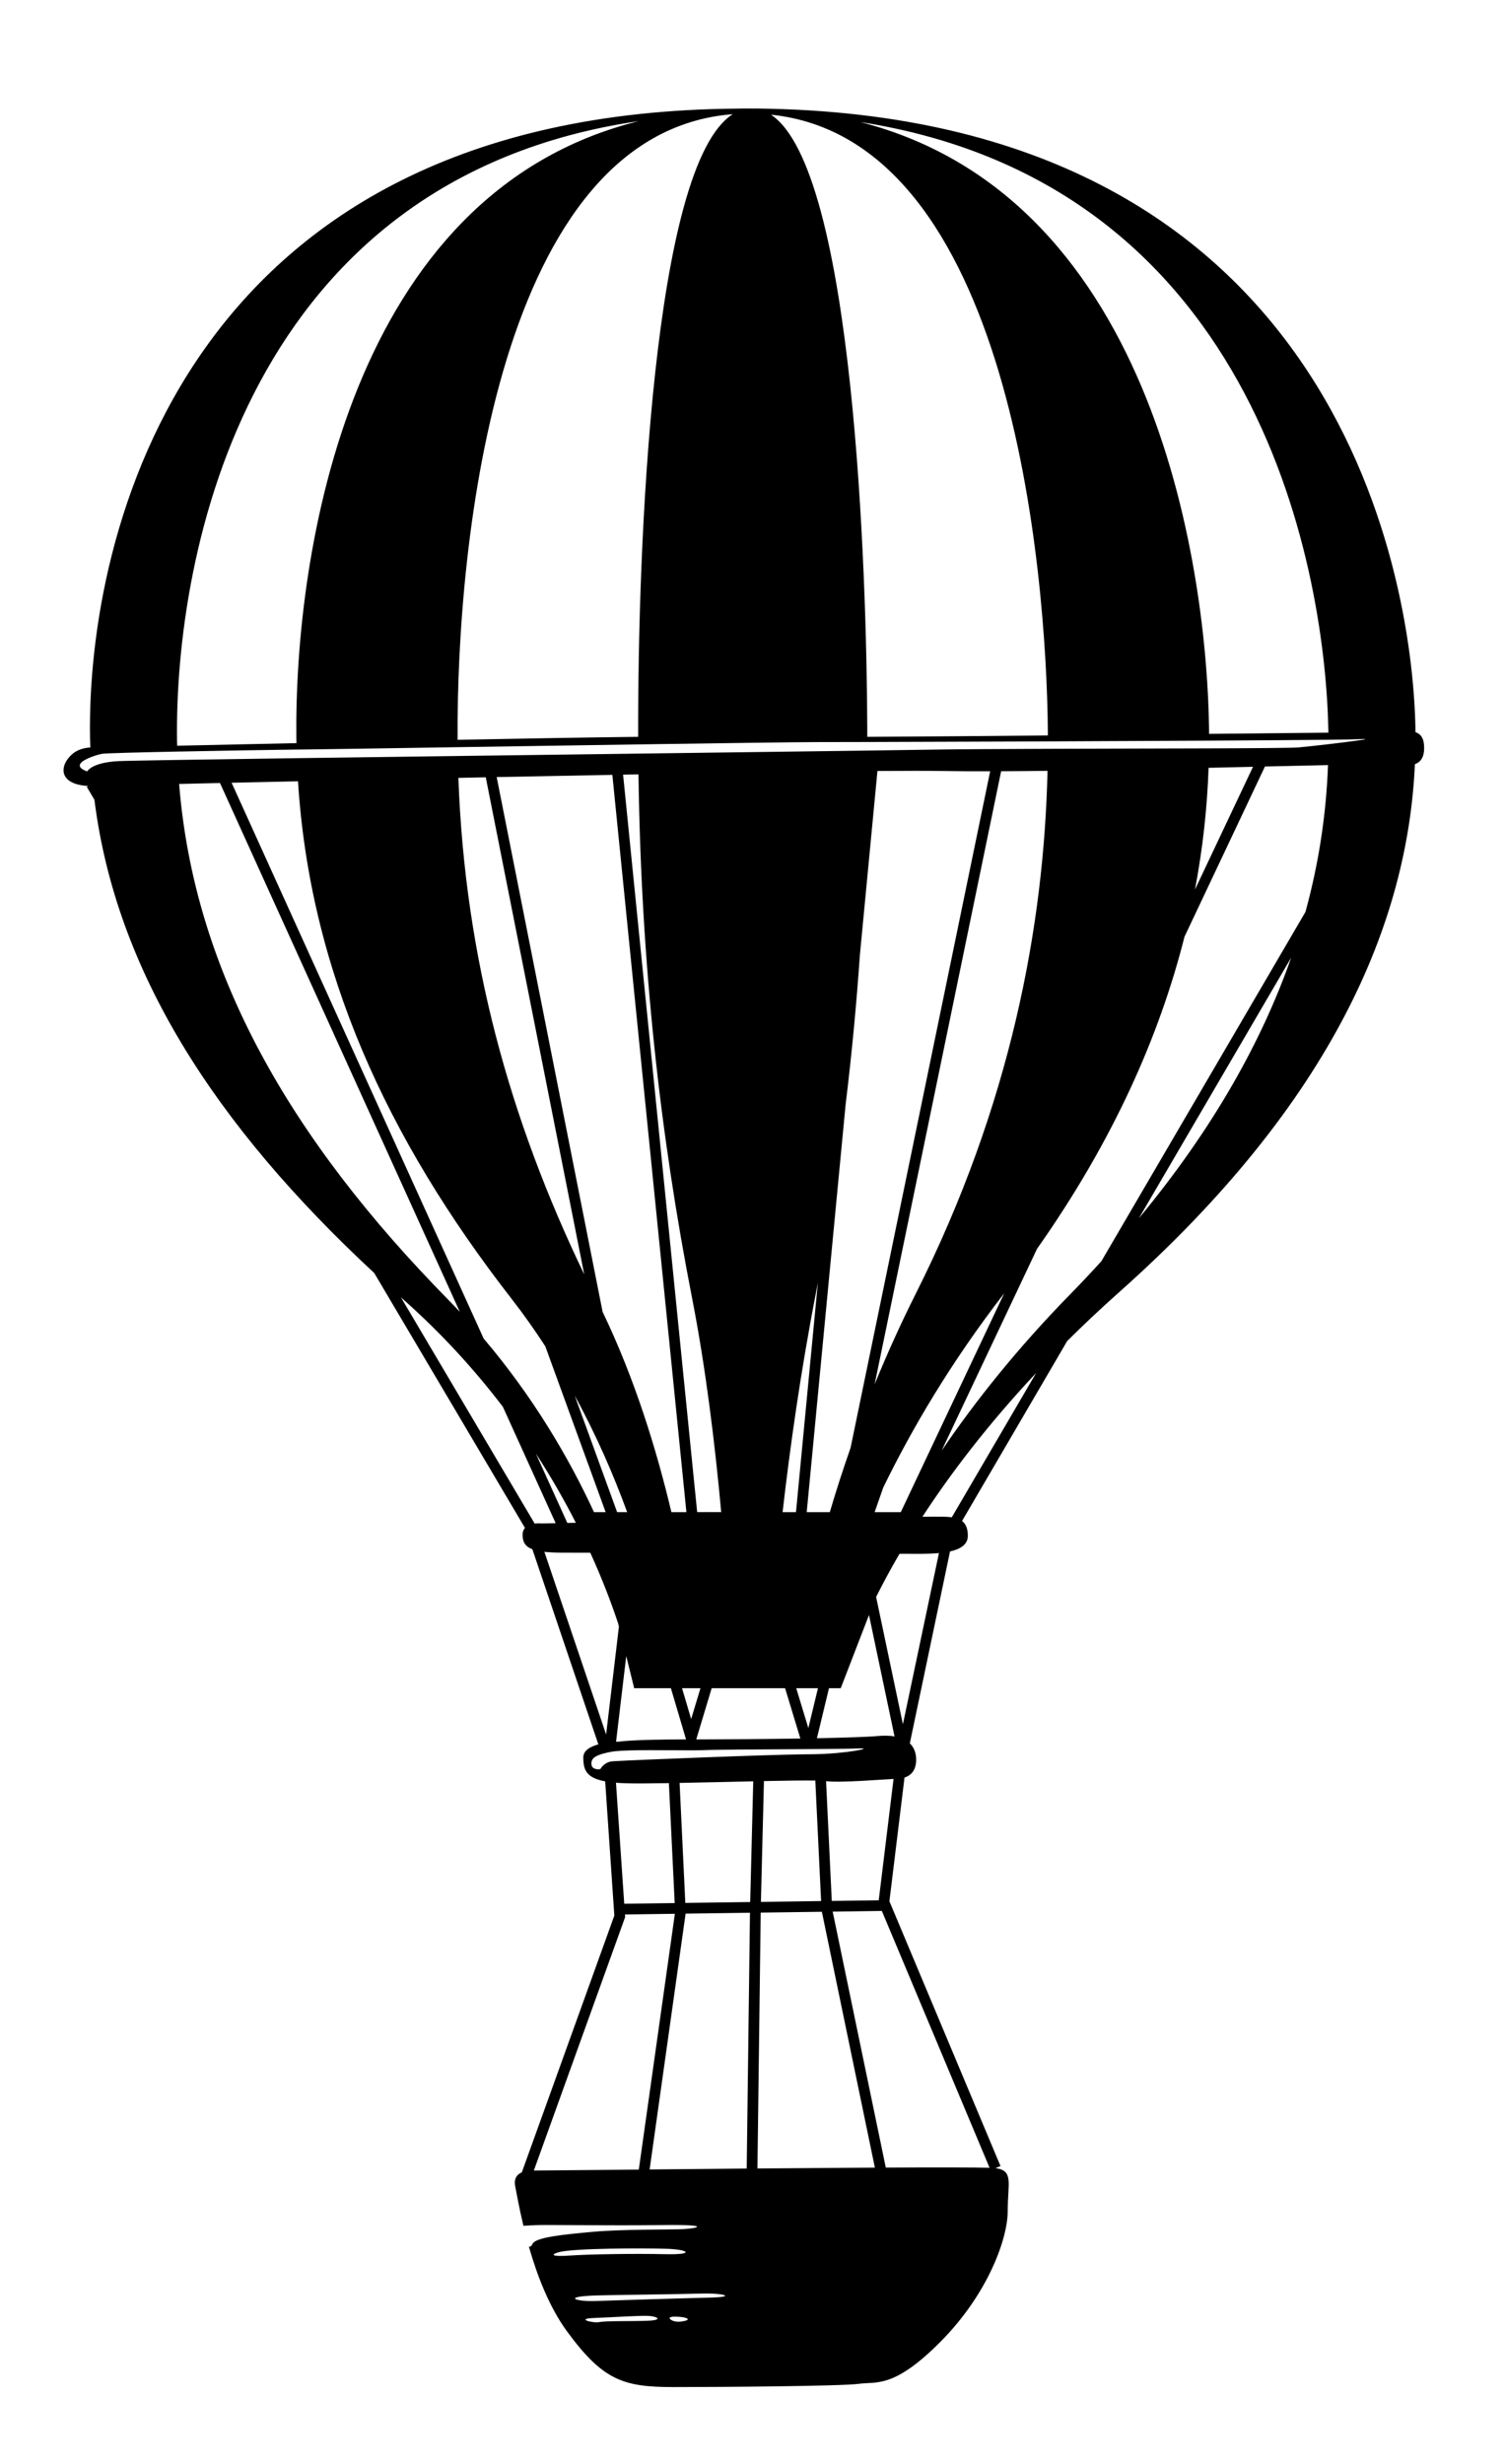 <?xml version="1.0" encoding="utf-8"?>
<!-- Generator: Adobe Illustrator 24.0.1, SVG Export Plug-In . SVG Version: 6.00 Build 0)  -->
<svg version="1.1" id="Layer_1" xmlns="http://www.w3.org/2000/svg" xmlns:xlink="http://www.w3.org/1999/xlink" x="0px" y="0px"
	 viewBox="0 0 511.26 837.21" style="enable-background:new 0 0 511.26 837.21;" xml:space="preserve">
<path d="M484.08,253.23c-0.17-2.55-1.16-3.84-2.92-4.45c-0.01-0.47,0-0.95-0.01-1.42c-1.1-55.91-29.6-208.28-223.63-210.48
	c-0.17,0-0.33,0-0.5,0c0,0-0.01,0-0.01,0c-0.28,0-0.56,0-0.84,0c0,0,0,0,0,0c-0.1-0.01-0.19,0-0.28,0
	c-1.79-0.02-3.57-0.01-5.32,0.03C62.71,38.26,29.51,181.34,30.6,250.65c0.02,1.11,0.07,2.22,0.11,3.33
	c-1.03,0.05-3.89,0.34-6.05,2.17c-4.56,3.87-4.97,10.37,5.33,10.92l-0.49,0.29l2.6,4.4c7.28,58.1,40.78,110.37,95.13,160.82
	l51.22,86.59c-0.49,0.56-0.81,1.29-0.81,2.3c0,2.45,0.89,4.02,3.33,4.96l22.43,66.29c-2.69,0.73-5.12,2.05-5.12,4.44
	c0,4.15,0.95,6.92,7.44,8.13l3.11,45.6l-31.44,87.24c-1.56,0.68-2.81,2.05-2.25,4.79c0.46,2.26,1.31,7.22,2.79,13.39
	c1.31-0.1,2.98-0.19,5.23-0.26c3.12-0.1,23.47,0.23,42.21,0c16.97-0.21,11.64,1.15,6.9,1.38c-4.73,0.23-20.71,0-30.77,0.92
	c-10.06,0.92-19.53,1.84-20.51,4.15c-0.31,0.72-0.73,0.95-1.2,0.91c2.73,9.55,6.85,20.46,13.01,28.84
	c12.2,16.58,19.03,18.85,36.18,18.85c13.96,0,57.16-0.28,63.05-1.11c5.89-0.83,11.82,1.74,27.81-14.43
	c15.98-16.16,22.72-34.82,22.72-44.35c0-9.51,2.09-13.66-4.16-14.5l1.7-0.71l-37.76-89.97l5.13-42.03c1.95-0.63,3.96-2.2,3.96-6.08
	c0-2.37-0.76-4.21-2.15-5.55l13.66-65.2c3.55-0.8,6.06-2.34,6.06-5.32c0-2.54-0.73-4.08-1.97-5.03l35.74-61.15
	c5.47-5.43,11.28-10.92,17.52-16.47c73.22-65.08,98.31-126.39,100.68-179.55C483.05,258.91,484.34,257.1,484.08,253.23z
	 M363.95,439.63c-18.29,18.66-32.62,36.76-43.85,53.29l32.42-68.58c26.07-36.98,41.68-72.6,50.13-106.05L430,260.45
	c7.88-0.18,15.16-0.35,21.43-0.48c-0.57,15.93-2.92,32.6-7.66,49.89l-69.38,118.7C371.04,432.24,367.58,435.93,363.95,439.63z
	 M192.85,517.48l-10.7-23.59c5.29,8.14,9.79,16.05,13.6,23.54C194.73,517.45,193.76,517.47,192.85,517.48z M74.78,266.06
	l81.53,179.7c-1.24-1.32-2.47-2.63-3.75-3.94C98.58,386.98,66,330.25,60.89,266.38C65.15,266.28,69.78,266.17,74.78,266.06z
	 M78.73,265.97c6.98-0.16,14.56-0.33,22.57-0.5c4.06,64.05,29.88,120.94,72.66,175.93c4.1,5.27,7.89,10.65,11.41,16.07l20.51,56.34
	h-3.96c-8.5-18.38-20.58-39.05-37.51-58.98L78.73,265.97z M266.03,513.81c2.47-21.64,6.09-47.54,11.36-74.61
	c0.22-1.15,0.42-2.29,0.64-3.43l-7.45,78.04H266.03z M209.78,513.81l-14.41-39.59c7.44,13.63,13.28,27.14,17.82,39.59H209.78z
	 M238.11,573.64l-3.16,10.47l-3.1-10.47H238.11z M278.05,573.64l-3.27,13.53l-4.11-13.53H278.05z M306.21,513.81h-8.89l2.92-8.35
	c9.61-19.74,22.89-42.43,41.12-66.01L306.21,513.81z M410.84,260.89c5.18-0.12,10.24-0.23,15.1-0.34l-19.73,41.72
	C408.93,288.01,410.37,274.2,410.84,260.89z M311.28,439.63c-5.27,10.49-9.9,20.81-13.97,30.77l43.01-208.34
	c4.96-0.02,10.25-0.07,15.77-0.14C354.88,314.61,343.63,375.27,311.28,439.63z M289.14,491.95c-2.68,7.65-5.03,14.97-7.06,21.86
	h-7.85l13.22-138.46c2.13-17.41,3.71-34.41,4.86-50.9l5.96-62.48c9.84-0.07,17.62-0.07,22.54,0.01c4.54,0.08,9.88,0.11,15.78,0.09
	L289.14,491.95z M235.32,441.39c4.66,23.87,7.78,49.87,9.84,72.41h-8.17l-25.18-250.59c1.75-0.03,3.49-0.06,5.23-0.09
	C217.94,328.13,224.45,385.73,235.32,441.39z M208.16,263.29l25.17,250.52h-5.1c-5.03-21.19-12.48-45.41-23.38-68.04l-36.01-181.73
	C181.96,263.78,195.21,263.52,208.16,263.29z M165.13,264.12l33.47,168.92c-25.37-52.72-40.56-107.42-42.78-168.73
	C158.92,264.24,162.02,264.18,165.13,264.12z M215.58,573.64h12.48l5.15,17.39c-19.02,0.03-22.7,0.76-22.7,0.76s-0.42,0-1.09,0.03
	l3.46-29.11L215.58,573.64z M241.92,573.64h24.96l5.19,17.09c-11.84,0.19-25.21,0.29-35.39,0.3L241.92,573.64z M281.8,573.64h3.99
	l9.61-24.88l8.68,41.25c-1.65-0.27-3.54-0.33-5.65-0.13c-3.28,0.31-11.17,0.56-20.73,0.75L281.8,573.64z M451.55,248.4
	c0,0.18,0,0.37,0,0.55c-9.5,0.09-23.8,0.24-40.55,0.41c0-0.67,0-1.34-0.01-2c-0.68-50.53-16.79-179.86-118.54-205.89
	C429.37,62.81,450.67,196.81,451.55,248.4z M155.55,251.38c-0.43-67.96,13.88-206.39,93.54-212.58
	c-27.28,17.28-32.32,146.57-32.16,211.57C200.03,250.56,178.24,250.94,155.55,251.38z M262.08,38.97
	c81.46,8.34,93.64,154.9,94.12,209.43c0,0.5,0,1,0,1.5c-21.34,0.2-42.85,0.37-61.39,0.47c0-1,0.01-2.02,0-3.01
	C294.64,194.92,290.29,57.63,262.08,38.97z M217.19,41.14c-98.6,24.39-117.12,146.98-116.45,209.51c0.01,0.62,0.03,1.24,0.04,1.86
	c-15.15,0.33-29.12,0.63-40.55,0.88c-0.01-0.57-0.04-1.14-0.05-1.71C59.32,187.71,83.97,60.66,217.19,41.14z M29.63,262.12
	c-4.72-1.69-1.9-3.6,1.18-4.81c1.47-0.58,2.99-1,3.79-1.16c1.03-0.21,12.38-0.5,25.69-0.77c15.09-0.31,32.66-0.59,40.54-0.69
	c2.02-0.03,3.42-0.04,3.95-0.04c1.66,0,23.29-0.34,50.81-0.77c19.18-0.3,41.21-0.64,61.35-0.94c29.08-0.43,54.2-0.78,61.05-0.78
	c2.78,0,8.72-0.01,16.8-0.03c15.07-0.04,37.64-0.11,61.39-0.21c18.57-0.07,37.84-0.16,54.81-0.26c16.75-0.09,31.24-0.2,40.55-0.3
	c5.66-0.06,9.43-0.13,10.61-0.2c5.88-0.33-2.56,0.77-10.6,1.71c-4.2,0.49-8.3,0.93-10.18,1.1c-1.89,0.17-14.07,0.26-30.4,0.32
	c-16.2,0.06-36.46,0.09-54.79,0.15c-16.84,0.06-32.05,0.14-40.96,0.3c-3.65,0.06-10.79,0.17-20.44,0.3
	c-18.7,0.26-46.89,0.63-77.83,1.03c-19.92,0.26-40.95,0.54-61.31,0.81c-19.4,0.26-38.17,0.51-54.75,0.74
	c-16.03,0.22-30.01,0.43-40.54,0.6c-11.46,0.18-18.85,0.33-20.29,0.41c-4.98,0.28-7.64,1.32-9.04,2.19
	C29.93,261.53,29.63,262.12,29.63,262.12z M136.29,440.82c0.22,0.19,0.42,0.38,0.64,0.58c13.45,11.91,24.66,24.35,34.02,36.63
	l17.94,39.53c-3.03,0.05-4.75,0.09-4.75,0.09s-1.1-0.12-2.39,0.04L136.29,440.82z M185.06,527.3c1.73,0.19,3.82,0.28,6.34,0.28
	c1.52,0,4.78,0.01,9.26,0.02c4.11,9.03,7.2,17.18,9.46,24.01l0.27,1.1l-4.35,36.65L185.06,527.3z M205.33,599.64
	c-0.76,0.63-1.12,1.27-1.12,1.27c0.14,0.43-2.83,0.57-3.12-1.13c-0.31-1.85,0.67-2.93,3.42-3.77c0.23-0.07,0.51-0.14,0.76-0.21
	c0.73-0.19,1.53-0.38,2.48-0.56c0.08-0.01,0.18-0.02,0.26-0.04c0.3-0.05,0.63-0.1,1.01-0.14c5.23-0.57,17.51-0.32,25.28-0.32
	c0.43,0,0.83,0,1.23,0c1.61-0.01,2.99-0.02,3.96-0.07c3.61-0.17,20.01-0.24,33.65-0.33c1.24-0.01,2.46-0.02,3.65-0.03
	c7.24-0.05,13.19-0.12,15.15-0.21c5.64-0.28-4.35,1.85-15.57,1.97c-0.34,0-0.67,0.01-1.01,0.01c-0.48,0-1.06,0.01-1.68,0.01
	c-13.5,0.15-57.8,1.92-64.79,2.34c-0.4,0.02-0.71,0.05-0.85,0.06C206.83,598.63,205.95,599.13,205.33,599.64z M232.96,646.59
	l-1.94-40.77c7.88-0.15,16.86-0.37,25.03-0.55l-1.03,41.02L232.96,646.59z M259.69,605.19c7.34-0.15,13.68-0.24,17.46-0.18
	l1.97,40.95l-20.46,0.28L259.69,605.19z M212.8,605.94c3.12,0.09,8.36,0.05,14.58-0.05l1.97,40.75l-17.15,0.23l-2.81-41.12
	C210.44,605.83,211.55,605.9,212.8,605.94z M181.86,737.52c0,0-0.14-0.01-0.38-0.02l30.9-85.74l0.13-0.36l-0.06-0.88l16.96-0.23
	l-12.26,86.92C198.23,737.38,184.11,737.52,181.86,737.52z M220.83,737.16l12.23-86.93l21.88-0.3l-1.11,86.92
	C242.32,736.95,230.99,737.06,220.83,737.16z M190.02,765.26c5.13-1.38,28.8-1.38,36.49-1.15s9.86,2.08-0.39,1.84
	s-25.84,0-32.35,0.46C187.26,766.87,187.09,766.05,190.02,765.26z M220.4,788.55c-4.93,0.23-14.2,0-16.57,0.46
	c-2.37,0.46-8.28-1.15-1.97-1.38c6.55-0.24,16.17-0.92,18.93-0.69C223.55,787.17,225.33,788.32,220.4,788.55z M233.02,788.55
	c-1.78,0.46-3.16,0.46-4.34,0c-1.18-0.46-1.78-1.38,0.59-1.38C233.42,787.17,234.79,788.09,233.02,788.55z M241.11,780.71
	c-9.86,0.23-31.95,0.92-38.66,1.15c-6.71,0.23-11.05-1.38-1.18-1.84c4.34-0.2,29.78-0.46,37.08-0.69
	C245.64,779.1,250.97,780.48,241.11,780.71z M257.48,736.82l1.11-86.94l20.79-0.28l18.02,86.93
	C285.12,736.6,271.25,736.71,257.48,736.82z M336.39,736.59c-5.02-0.15-18.38-0.15-35.28-0.07l-18.05-86.97l16.71-0.23
	L336.39,736.59z M298.71,645.7l-15.96,0.22l-1.94-40.7c4.89,0.6,19.13-0.57,22.94-0.77L298.71,645.7z M306.93,585.88l-9.11-43.25
	c2.25-4.49,4.87-9.39,7.95-14.67c0.43,0,0.78,0,1.05,0c3.75,0,8.33,0.13,12.36-0.24L306.93,585.88z M323.55,515.56
	c-1.85-0.26-4.04-0.22-6.39-0.22c-0.51,0-1.75,0.01-3.6,0.04c9.52-14.6,22.12-31.22,38.67-48.88L323.55,515.56z M387.16,413.94
	l51.76-88.56C429.02,353.57,412.59,383.25,387.16,413.94z"/>
</svg>
